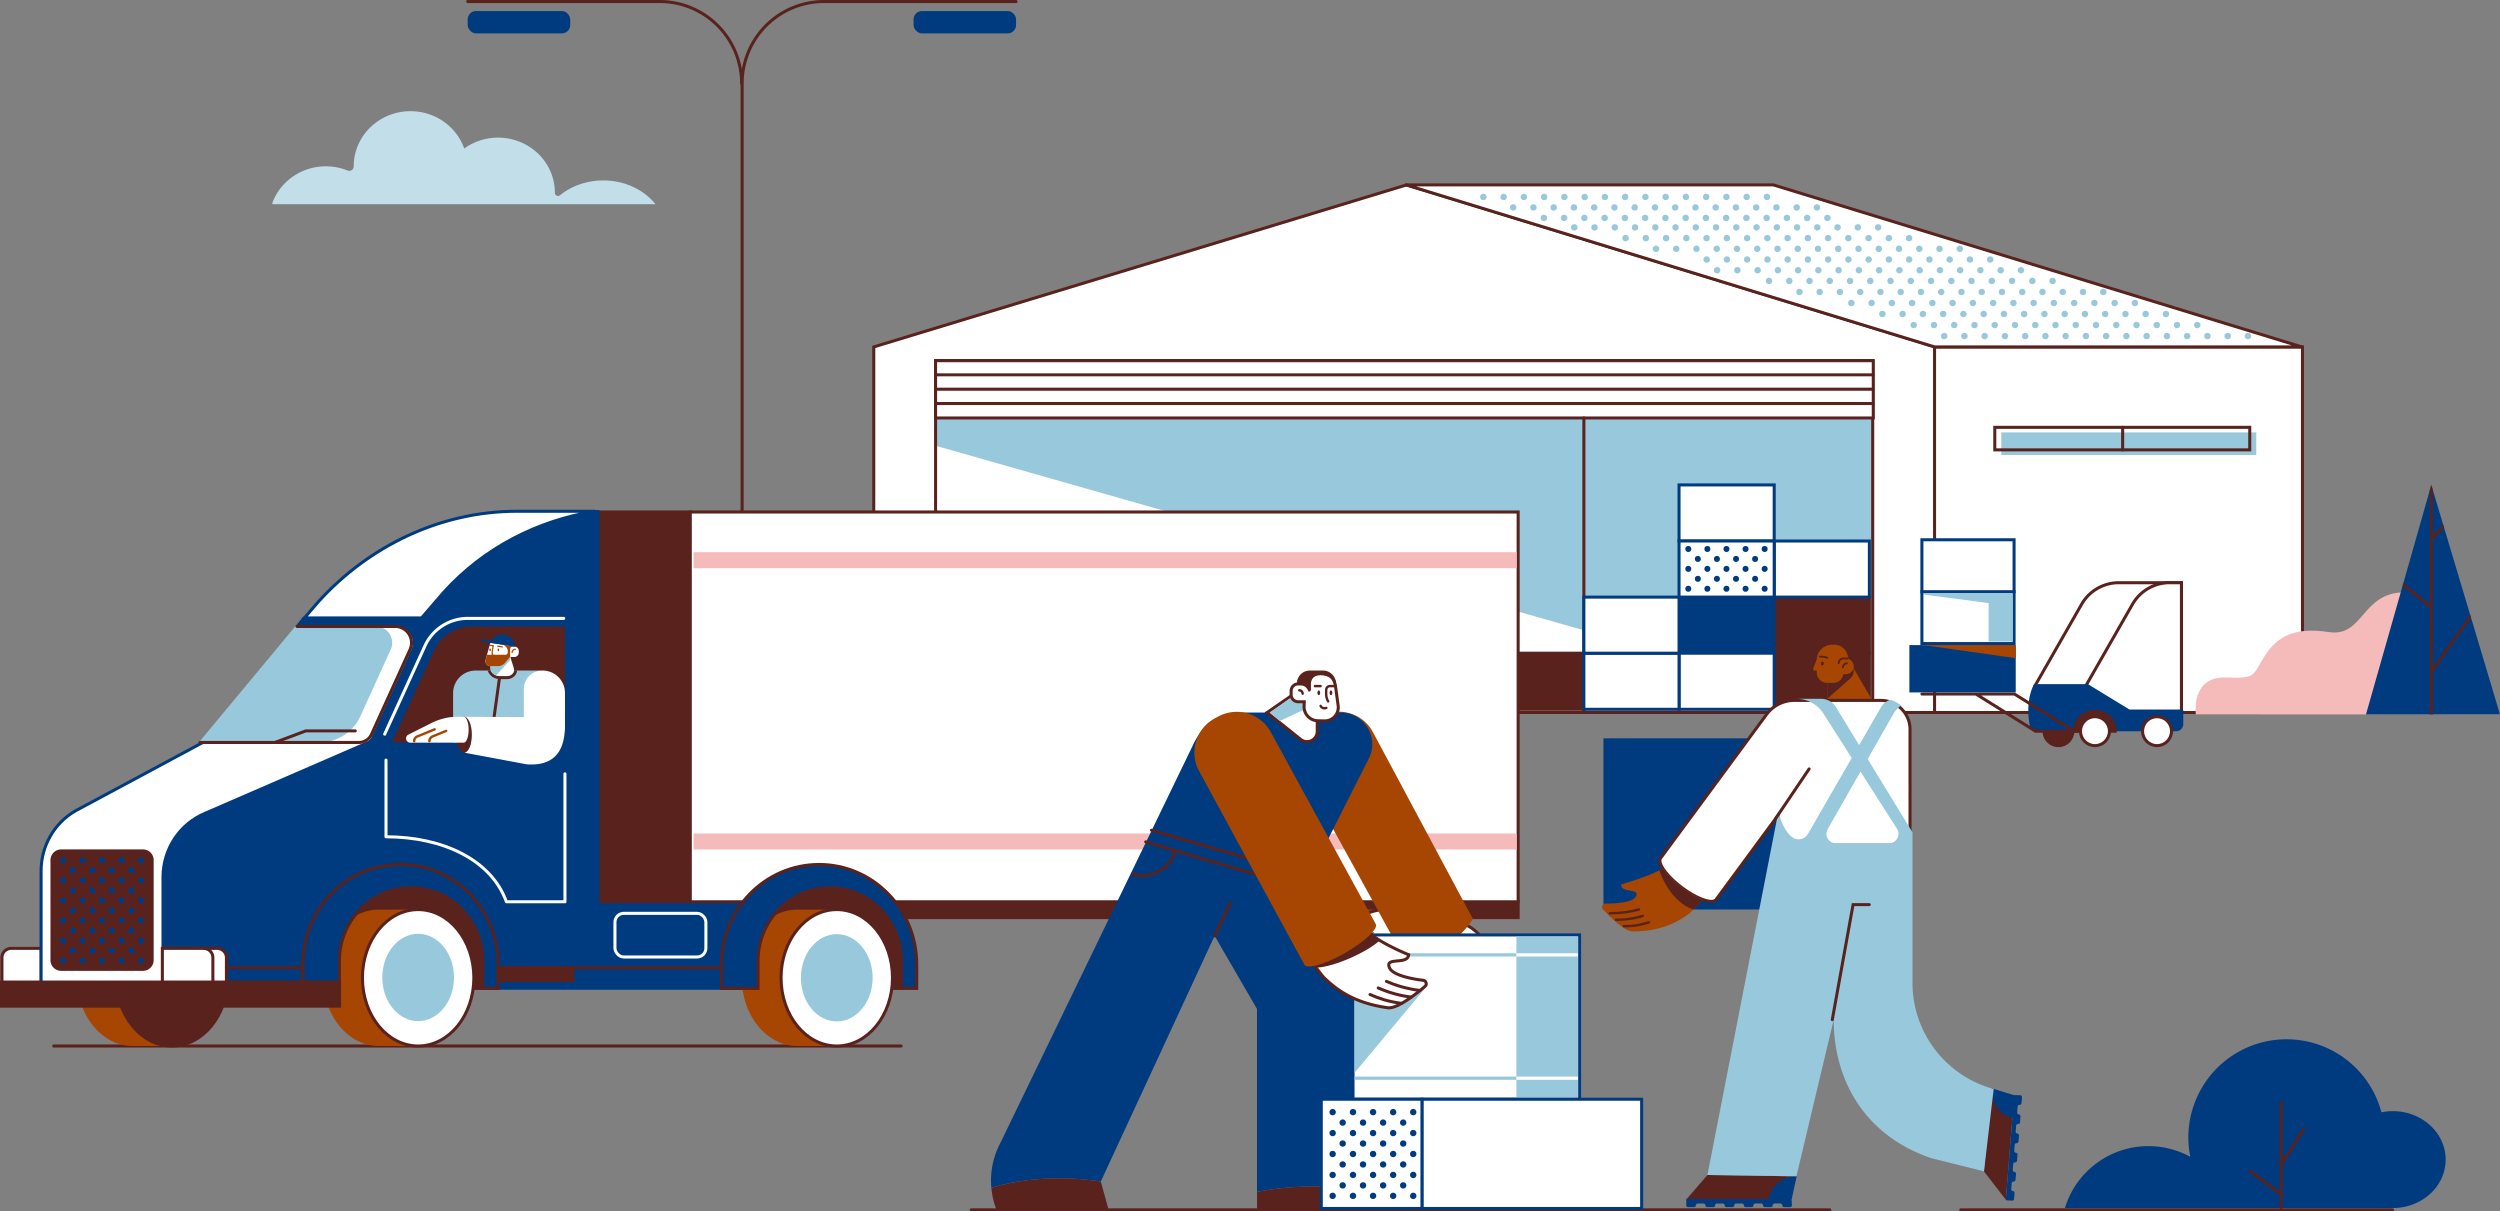 <svg xmlns="http://www.w3.org/2000/svg" width="4111.54" height="1992.25" viewBox="0 0 4111.54 1992.25">
    <rect x="0" y="0" width="4111.54" height="1992.25" fill="#808080" stroke="none"/>
    <g id="Layer_2" data-name="Layer 2">
        <g id="Слой_1" data-name="Слой 1">
            <g id="GROUND">
                <line x1="1597.27" y1="1989.75" x2="3009.3" y2="1989.75" fill="none" stroke="#59221d" stroke-linecap="round" stroke-miterlimit="10" stroke-width="5"/><line x1="88.35" y1="1720.28" x2="1481.96" y2="1720.28" fill="none" stroke="#59221d" stroke-linecap="round" stroke-miterlimit="10" stroke-width="5"/><line x1="3224.69" y1="1989.75" x2="3934.69" y2="1989.75" fill="none" stroke="#59221d" stroke-linecap="round" stroke-miterlimit="10" stroke-width="5"/></g><g id="LAMP"><path d="M1220.51,1602.53V137.28A134.78,134.78,0,0,1,1355.3,2.5H1671" fill="none" stroke="#59221d" stroke-linecap="round" stroke-miterlimit="10" stroke-width="5"/><path d="M1219.7,137.28A134.78,134.78,0,0,0,1084.92,2.5H769.18" fill="none" stroke="#59221d" stroke-linecap="round" stroke-miterlimit="10" stroke-width="5"/><rect x="1502.47" y="18.15" width="168.56" height="36.76" rx="13.72" fill="#003b80"/><rect x="769.18" y="18.15" width="168.56" height="36.76" rx="13.72" fill="#003b80"/></g><g id="STORAGE"><polygon points="1437 1171.8 1437 570.56 2313.27 304.07 3182.48 570.56 3182.48 1171.8 1437 1171.8" fill="#fff" stroke="#59221d" stroke-linecap="round" stroke-miterlimit="10" stroke-width="5"/><rect x="3181.62" y="570.56" width="605.06" height="601.24" fill="#fff" stroke="#59221d" stroke-linecap="round" stroke-miterlimit="10" stroke-width="5"/><polygon points="3785.66 570.56 2916.44 304.07 2312.4 304.07 3181.62 570.56 3785.66 570.56" fill="#fff" stroke="#59221d" stroke-linecap="round" stroke-linejoin="round" stroke-width="5"/><rect x="3291.35" y="711.14" width="419.31" height="37.11" fill="#98c8db"/><rect x="3280.67" y="702.77" width="419.31" height="37.11" fill="none" stroke="#59221d" stroke-linecap="round" stroke-miterlimit="10" stroke-width="5"/><line x1="3490.95" y1="739.88" x2="3490.95" y2="702.77" fill="none" stroke="#59221d" stroke-linecap="round" stroke-miterlimit="10" stroke-width="5"/><polygon points="3079.88 593.13 3079.88 1171.8 1538.67 733.04 1538.67 593.13 3079.88 593.13" fill="#98c8db"/><rect x="1538.67" y="593.13" width="1541.21" height="578.67" fill="none" stroke="#59221d" stroke-linecap="round" stroke-miterlimit="10" stroke-width="5"/><rect x="1538.67" y="593.13" width="1542.14" height="94.26" fill="#fff" stroke="#59221d" stroke-linecap="round" stroke-miterlimit="10" stroke-width="5"/><line x1="3080.3" y1="616.47" x2="1538.67" y2="616.47" fill="none" stroke="#59221d" stroke-linecap="round" stroke-miterlimit="10" stroke-width="5"/><line x1="3080.3" y1="640.08" x2="1538.67" y2="640.08" fill="none" stroke="#59221d" stroke-linecap="round" stroke-miterlimit="10" stroke-width="5"/><line x1="3080.3" y1="663.68" x2="1538.67" y2="663.68" fill="none" stroke="#59221d" stroke-linecap="round" stroke-miterlimit="10" stroke-width="5"/><line x1="2604.87" y1="687.38" x2="2604.87" y2="1171.8" fill="none" stroke="#59221d" stroke-linecap="round" stroke-miterlimit="10" stroke-width="5"/><rect x="2917.87" y="1074.27" width="156.5" height="92.25" fill="#59221d" stroke="#59221d" stroke-linecap="round" stroke-miterlimit="10" stroke-width="5"/><rect x="2917.87" y="982.01" width="156.5" height="92.25" fill="#59221d" stroke="#59221d" stroke-linecap="round" stroke-miterlimit="10" stroke-width="5"/><rect x="2761.37" y="1074.27" width="156.5" height="92.25" fill="#fff" stroke="#003b80" stroke-miterlimit="10" stroke-width="5"/><rect x="2761.12" y="982.01" width="159" height="92.25" fill="#003b80"/><rect x="2761.37" y="797.51" width="156.5" height="92.25" fill="#fff" stroke="#003b80" stroke-miterlimit="10" stroke-width="5"/><rect x="2917.87" y="889.76" width="156.5" height="92.25" fill="#fff" stroke="#003b80" stroke-miterlimit="10" stroke-width="5"/><rect x="2448.38" y="1074.27" width="156.5" height="92.25" fill="#59221d" stroke="#59221d" stroke-linecap="round" stroke-miterlimit="10" stroke-width="5"/><rect x="2604.87" y="1074.27" width="156.5" height="92.25" fill="#fff" stroke="#003b80" stroke-miterlimit="10" stroke-width="5"/><rect x="2604.87" y="982.01" width="156.5" height="92.25" fill="#fff" stroke="#003b80" stroke-miterlimit="10" stroke-width="5"/><rect x="2761.37" y="889.76" width="156.5" height="92.25" fill="#fff" stroke="#003b80" stroke-miterlimit="10" stroke-width="5"/><circle cx="2839.38" cy="902.87" r="4.98" fill="#003b80"/><circle cx="2807.99" cy="902.87" r="4.98" fill="#003b80"/><circle cx="2870.77" cy="902.87" r="4.98" fill="#003b80"/><circle cx="2902.16" cy="902.87" r="4.98" fill="#003b80"/><circle cx="2776.6" cy="902.87" r="4.98" fill="#003b80"/><circle cx="2823.69" cy="919.23" r="4.98" fill="#003b80"/><circle cx="2792.3" cy="919.23" r="4.98" fill="#003b80"/><circle cx="2855.08" cy="919.23" r="4.98" fill="#003b80"/><circle cx="2886.47" cy="919.23" r="4.98" fill="#003b80"/><circle cx="2839.38" cy="935.58" r="4.98" fill="#003b80"/><circle cx="2807.99" cy="935.58" r="4.98" fill="#003b80"/><circle cx="2870.77" cy="935.58" r="4.98" fill="#003b80"/><circle cx="2902.16" cy="935.58" r="4.98" fill="#003b80"/><circle cx="2776.6" cy="935.58" r="4.98" fill="#003b80"/><circle cx="2823.69" cy="951.94" r="4.98" fill="#003b80"/><circle cx="2792.3" cy="951.94" r="4.98" fill="#003b80"/><circle cx="2855.08" cy="951.94" r="4.98" fill="#003b80"/><circle cx="2886.47" cy="951.94" r="4.98" fill="#003b80"/><circle cx="2839.38" cy="968.29" r="4.98" fill="#003b80"/><circle cx="2807.99" cy="968.29" r="4.98" fill="#003b80"/><circle cx="2870.77" cy="968.29" r="4.98" fill="#003b80"/><circle cx="2902.16" cy="968.29" r="4.98" fill="#003b80"/><circle cx="2776.6" cy="968.29" r="4.98" fill="#003b80"/><circle cx="2706.04" cy="323.89" r="5.29" fill="#98c8db"/><circle cx="2739.35" cy="323.89" r="5.29" fill="#98c8db"/><circle cx="2772.66" cy="323.89" r="5.29" fill="#98c8db"/><circle cx="2805.97" cy="323.89" r="5.29" fill="#98c8db"/><circle cx="2839.28" cy="323.89" r="5.29" fill="#98c8db"/><circle cx="2872.59" cy="323.89" r="5.29" fill="#98c8db"/><circle cx="2905.9" cy="323.89" r="5.29" fill="#98c8db"/><circle cx="2472.88" cy="323.89" r="5.29" fill="#98c8db"/><circle cx="2439.58" cy="323.89" r="5.29" fill="#98c8db"/><circle cx="2506.19" cy="323.89" r="5.29" fill="#98c8db"/><circle cx="2539.5" cy="323.89" r="5.29" fill="#98c8db"/><circle cx="2572.81" cy="323.89" r="5.29" fill="#98c8db"/><circle cx="2606.12" cy="323.89" r="5.29" fill="#98c8db"/><circle cx="2639.43" cy="323.89" r="5.29" fill="#98c8db"/><circle cx="2672.74" cy="323.89" r="5.29" fill="#98c8db"/><circle cx="2788.35" cy="341.16" r="5.29" fill="#98c8db"/><circle cx="2821.65" cy="341.16" r="5.29" fill="#98c8db"/><circle cx="2854.96" cy="341.16" r="5.29" fill="#98c8db"/><circle cx="2888.27" cy="341.16" r="5.29" fill="#98c8db"/><circle cx="2921.58" cy="341.16" r="5.29" fill="#98c8db"/><circle cx="2954.89" cy="341.16" r="5.29" fill="#98c8db"/><circle cx="2988.2" cy="341.16" r="5.29" fill="#98c8db"/><circle cx="2555.19" cy="341.16" r="5.29" fill="#98c8db"/><circle cx="2521.88" cy="341.16" r="5.29" fill="#98c8db"/><circle cx="2588.49" cy="341.16" r="5.29" fill="#98c8db"/><circle cx="2621.8" cy="341.16" r="5.29" fill="#98c8db"/><circle cx="2655.11" cy="341.16" r="5.29" fill="#98c8db"/><circle cx="2688.42" cy="341.16" r="5.29" fill="#98c8db"/><circle cx="2721.73" cy="341.16" r="5.29" fill="#98c8db"/><circle cx="2755.04" cy="341.16" r="5.29" fill="#98c8db"/><circle cx="2488.57" cy="341.16" r="5.29" fill="#98c8db"/><circle cx="2805.54" cy="358.43" r="5.29" fill="#98c8db"/><circle cx="2838.85" cy="358.43" r="5.29" fill="#98c8db"/><circle cx="2872.16" cy="358.43" r="5.29" fill="#98c8db"/><circle cx="2905.47" cy="358.43" r="5.29" fill="#98c8db"/><circle cx="2938.78" cy="358.43" r="5.29" fill="#98c8db"/><circle cx="2972.08" cy="358.43" r="5.29" fill="#98c8db"/><circle cx="3005.39" cy="358.43" r="5.29" fill="#98c8db"/><circle cx="2572.38" cy="358.43" r="5.29" fill="#98c8db"/><circle cx="2539.07" cy="358.43" r="5.29" fill="#98c8db"/><circle cx="2605.69" cy="358.43" r="5.29" fill="#98c8db"/><circle cx="2639" cy="358.43" r="5.29" fill="#98c8db"/><circle cx="2672.31" cy="358.43" r="5.29" fill="#98c8db"/><circle cx="2705.62" cy="358.43" r="5.29" fill="#98c8db"/><circle cx="2738.92" cy="358.43" r="5.29" fill="#98c8db"/><circle cx="2772.23" cy="358.43" r="5.29" fill="#98c8db"/><circle cx="2888.87" cy="373.97" r="5.29" fill="#98c8db"/><circle cx="2922.18" cy="373.97" r="5.29" fill="#98c8db"/><circle cx="2955.49" cy="373.97" r="5.29" fill="#98c8db"/><circle cx="2988.8" cy="373.97" r="5.29" fill="#98c8db"/><circle cx="3022.1" cy="373.97" r="5.29" fill="#98c8db"/><circle cx="3055.41" cy="373.97" r="5.29" fill="#98c8db"/><circle cx="3088.72" cy="373.97" r="5.29" fill="#98c8db"/><circle cx="2655.71" cy="373.97" r="5.29" fill="#98c8db"/><circle cx="2622.4" cy="373.97" r="5.29" fill="#98c8db"/><circle cx="2689.02" cy="373.97" r="5.29" fill="#98c8db"/><circle cx="2722.33" cy="373.97" r="5.29" fill="#98c8db"/><circle cx="2755.64" cy="373.97" r="5.29" fill="#98c8db"/><circle cx="2788.94" cy="373.97" r="5.29" fill="#98c8db"/><circle cx="2822.25" cy="373.97" r="5.29" fill="#98c8db"/><circle cx="2855.56" cy="373.97" r="5.29" fill="#98c8db"/><circle cx="2589.09" cy="373.97" r="5.29" fill="#98c8db"/><circle cx="2939.92" cy="391.59" r="5.29" fill="#98c8db"/><circle cx="2973.22" cy="391.59" r="5.29" fill="#98c8db"/><circle cx="3006.53" cy="391.59" r="5.29" fill="#98c8db"/><circle cx="3039.84" cy="391.59" r="5.29" fill="#98c8db"/><circle cx="3073.15" cy="391.59" r="5.29" fill="#98c8db"/><circle cx="3106.46" cy="391.59" r="5.29" fill="#98c8db"/><circle cx="3139.77" cy="391.59" r="5.29" fill="#98c8db"/><circle cx="2706.76" cy="391.59" r="5.29" fill="#98c8db"/><circle cx="2673.45" cy="391.59" r="5.29" fill="#98c8db"/><circle cx="2740.06" cy="391.59" r="5.29" fill="#98c8db"/><circle cx="2773.37" cy="391.59" r="5.29" fill="#98c8db"/><circle cx="2806.68" cy="391.59" r="5.29" fill="#98c8db"/><circle cx="2839.99" cy="391.59" r="5.29" fill="#98c8db"/><circle cx="2873.3" cy="391.59" r="5.29" fill="#98c8db"/><circle cx="2906.61" cy="391.59" r="5.29" fill="#98c8db"/><circle cx="3023.24" cy="409.2" r="5.29" fill="#98c8db"/><circle cx="3056.55" cy="409.2" r="5.29" fill="#98c8db"/><circle cx="3089.86" cy="409.2" r="5.29" fill="#98c8db"/><circle cx="3123.17" cy="409.2" r="5.29" fill="#98c8db"/><circle cx="3156.48" cy="409.2" r="5.29" fill="#98c8db"/><circle cx="3189.79" cy="409.2" r="5.29" fill="#98c8db"/><circle cx="3223.09" cy="409.2" r="5.29" fill="#98c8db"/><circle cx="2790.08" cy="409.2" r="5.29" fill="#98c8db"/><circle cx="2756.77" cy="409.2" r="5.29" fill="#98c8db"/><circle cx="2823.39" cy="409.2" r="5.29" fill="#98c8db"/><circle cx="2856.7" cy="409.2" r="5.29" fill="#98c8db"/><circle cx="2890.01" cy="409.2" r="5.29" fill="#98c8db"/><circle cx="2923.32" cy="409.2" r="5.29" fill="#98c8db"/><circle cx="2956.63" cy="409.2" r="5.29" fill="#98c8db"/><circle cx="2989.93" cy="409.2" r="5.29" fill="#98c8db"/><circle cx="2723.47" cy="409.2" r="5.29" fill="#98c8db"/><circle cx="3073.26" cy="426.81" r="5.29" fill="#98c8db"/><circle cx="3106.57" cy="426.81" r="5.29" fill="#98c8db"/><circle cx="3139.88" cy="426.81" r="5.29" fill="#98c8db"/><circle cx="3173.19" cy="426.81" r="5.29" fill="#98c8db"/><circle cx="3206.5" cy="426.81" r="5.29" fill="#98c8db"/><circle cx="3239.81" cy="426.81" r="5.29" fill="#98c8db"/><circle cx="3273.11" cy="426.81" r="5.29" fill="#98c8db"/><circle cx="2840.1" cy="426.81" r="5.29" fill="#98c8db"/><circle cx="2806.79" cy="426.81" r="5.29" fill="#98c8db"/><circle cx="2873.41" cy="426.81" r="5.29" fill="#98c8db"/><circle cx="2906.72" cy="426.81" r="5.29" fill="#98c8db"/><circle cx="2940.03" cy="426.81" r="5.29" fill="#98c8db"/><circle cx="2973.34" cy="426.81" r="5.29" fill="#98c8db"/><circle cx="3006.65" cy="426.81" r="5.29" fill="#98c8db"/><circle cx="3039.95" cy="426.81" r="5.29" fill="#98c8db"/><circle cx="3123.77" cy="444.43" r="5.29" fill="#98c8db"/><circle cx="3157.08" cy="444.43" r="5.29" fill="#98c8db"/><circle cx="3190.38" cy="444.43" r="5.29" fill="#98c8db"/><circle cx="3223.69" cy="444.43" r="5.29" fill="#98c8db"/><circle cx="3257" cy="444.43" r="5.29" fill="#98c8db"/><circle cx="3290.31" cy="444.43" r="5.29" fill="#98c8db"/><circle cx="3323.62" cy="444.43" r="5.29" fill="#98c8db"/><circle cx="2890.61" cy="444.43" r="5.29" fill="#98c8db"/><circle cx="2857.3" cy="444.43" r="5.29" fill="#98c8db"/><circle cx="2923.92" cy="444.43" r="5.29" fill="#98c8db"/><circle cx="2957.22" cy="444.43" r="5.29" fill="#98c8db"/><circle cx="2990.53" cy="444.43" r="5.29" fill="#98c8db"/><circle cx="3023.84" cy="444.43" r="5.29" fill="#98c8db"/><circle cx="3057.15" cy="444.43" r="5.29" fill="#98c8db"/><circle cx="3090.46" cy="444.43" r="5.29" fill="#98c8db"/><circle cx="2823.99" cy="444.43" r="5.29" fill="#98c8db"/><circle cx="3175.84" cy="462.04" r="5.29" fill="#98c8db"/><circle cx="3209.15" cy="462.04" r="5.29" fill="#98c8db"/><circle cx="3242.46" cy="462.04" r="5.29" fill="#98c8db"/><circle cx="3275.76" cy="462.04" r="5.29" fill="#98c8db"/><circle cx="3309.07" cy="462.04" r="5.29" fill="#98c8db"/><circle cx="3342.38" cy="462.04" r="5.29" fill="#98c8db"/><circle cx="3375.69" cy="462.04" r="5.29" fill="#98c8db"/><circle cx="2942.68" cy="462.04" r="5.29" fill="#98c8db"/><circle cx="2909.37" cy="462.04" r="5.29" fill="#98c8db"/><circle cx="2975.99" cy="462.04" r="5.29" fill="#98c8db"/><circle cx="3009.3" cy="462.04" r="5.29" fill="#98c8db"/><circle cx="3042.6" cy="462.04" r="5.29" fill="#98c8db"/><circle cx="3075.91" cy="462.04" r="5.29" fill="#98c8db"/><circle cx="3109.22" cy="462.04" r="5.29" fill="#98c8db"/><circle cx="3142.53" cy="462.04" r="5.29" fill="#98c8db"/><circle cx="3259.17" cy="480.17" r="5.29" fill="#98c8db"/><circle cx="3292.47" cy="480.17" r="5.29" fill="#98c8db"/><circle cx="3325.78" cy="480.17" r="5.29" fill="#98c8db"/><circle cx="3359.09" cy="480.17" r="5.29" fill="#98c8db"/><circle cx="3392.4" cy="480.17" r="5.29" fill="#98c8db"/><circle cx="3425.71" cy="480.17" r="5.29" fill="#98c8db"/><circle cx="3459.02" cy="480.17" r="5.29" fill="#98c8db"/><circle cx="3026.01" cy="480.17" r="5.29" fill="#98c8db"/><circle cx="2992.7" cy="480.17" r="5.29" fill="#98c8db"/><circle cx="3059.31" cy="480.17" r="5.29" fill="#98c8db"/><circle cx="3092.62" cy="480.17" r="5.29" fill="#98c8db"/><circle cx="3125.93" cy="480.17" r="5.29" fill="#98c8db"/><circle cx="3159.24" cy="480.17" r="5.29" fill="#98c8db"/><circle cx="3192.55" cy="480.17" r="5.29" fill="#98c8db"/><circle cx="3225.86" cy="480.17" r="5.29" fill="#98c8db"/><circle cx="2959.39" cy="480.17" r="5.29" fill="#98c8db"/><circle cx="3311.24" cy="498.3" r="5.29" fill="#98c8db"/><circle cx="3344.55" cy="498.3" r="5.29" fill="#98c8db"/><circle cx="3377.85" cy="498.3" r="5.29" fill="#98c8db"/><circle cx="3411.16" cy="498.3" r="5.29" fill="#98c8db"/><circle cx="3444.47" cy="498.3" r="5.29" fill="#98c8db"/><circle cx="3477.78" cy="498.3" r="5.29" fill="#98c8db"/><circle cx="3511.09" cy="498.3" r="5.29" fill="#98c8db"/><circle cx="3078.08" cy="498.3" r="5.29" fill="#98c8db"/><circle cx="3044.77" cy="498.3" r="5.29" fill="#98c8db"/><circle cx="3111.39" cy="498.3" r="5.29" fill="#98c8db"/><circle cx="3144.69" cy="498.3" r="5.29" fill="#98c8db"/><circle cx="3178" cy="498.3" r="5.29" fill="#98c8db"/><circle cx="3211.31" cy="498.3" r="5.29" fill="#98c8db"/><circle cx="3244.62" cy="498.3" r="5.29" fill="#98c8db"/><circle cx="3277.93" cy="498.3" r="5.29" fill="#98c8db"/><circle cx="3395.59" cy="516.43" r="5.29" fill="#98c8db"/><circle cx="3428.9" cy="516.43" r="5.29" fill="#98c8db"/><circle cx="3462.21" cy="516.43" r="5.29" fill="#98c8db"/><circle cx="3495.52" cy="516.43" r="5.29" fill="#98c8db"/><circle cx="3528.83" cy="516.43" r="5.29" fill="#98c8db"/><circle cx="3562.13" cy="516.43" r="5.29" fill="#98c8db"/><circle cx="3162.43" cy="516.43" r="5.29" fill="#98c8db"/><circle cx="3129.12" cy="516.43" r="5.29" fill="#98c8db"/><circle cx="3195.74" cy="516.43" r="5.29" fill="#98c8db"/><circle cx="3229.05" cy="516.43" r="5.29" fill="#98c8db"/><circle cx="3262.36" cy="516.43" r="5.29" fill="#98c8db"/><circle cx="3295.67" cy="516.43" r="5.29" fill="#98c8db"/><circle cx="3328.97" cy="516.43" r="5.29" fill="#98c8db"/><circle cx="3362.28" cy="516.43" r="5.29" fill="#98c8db"/><circle cx="3095.81" cy="516.43" r="5.29" fill="#98c8db"/><circle cx="3497.14" cy="552.7" r="5.29" fill="#98c8db"/><circle cx="3530.45" cy="552.7" r="5.29" fill="#98c8db"/><circle cx="3563.76" cy="552.7" r="5.29" fill="#98c8db"/><circle cx="3597.07" cy="552.7" r="5.29" fill="#98c8db"/><circle cx="3630.37" cy="552.7" r="5.29" fill="#98c8db"/><circle cx="3663.68" cy="552.7" r="5.29" fill="#98c8db"/><circle cx="3696.99" cy="552.7" r="5.29" fill="#98c8db"/><circle cx="3263.98" cy="552.7" r="5.29" fill="#98c8db"/><circle cx="3230.67" cy="552.7" r="5.29" fill="#98c8db"/><circle cx="3297.29" cy="552.7" r="5.29" fill="#98c8db"/><circle cx="3330.6" cy="552.7" r="5.29" fill="#98c8db"/><circle cx="3363.91" cy="552.7" r="5.29" fill="#98c8db"/><circle cx="3397.21" cy="552.7" r="5.29" fill="#98c8db"/><circle cx="3430.52" cy="552.7" r="5.29" fill="#98c8db"/><circle cx="3463.83" cy="552.7" r="5.29" fill="#98c8db"/><circle cx="3197.36" cy="552.7" r="5.29" fill="#98c8db"/><circle cx="3413.81" cy="534.57" r="5.29" fill="#98c8db"/><circle cx="3447.12" cy="534.57" r="5.29" fill="#98c8db"/><circle cx="3480.43" cy="534.57" r="5.29" fill="#98c8db"/><circle cx="3513.74" cy="534.57" r="5.29" fill="#98c8db"/><circle cx="3547.05" cy="534.57" r="5.29" fill="#98c8db"/><circle cx="3580.36" cy="534.57" r="5.29" fill="#98c8db"/><circle cx="3613.66" cy="534.57" r="5.29" fill="#98c8db"/><circle cx="3180.65" cy="534.57" r="5.29" fill="#98c8db"/><circle cx="3147.34" cy="534.57" r="5.29" fill="#98c8db"/><circle cx="3213.96" cy="534.57" r="5.29" fill="#98c8db"/><circle cx="3247.27" cy="534.57" r="5.29" fill="#98c8db"/><circle cx="3280.58" cy="534.57" r="5.29" fill="#98c8db"/><circle cx="3313.89" cy="534.57" r="5.29" fill="#98c8db"/><circle cx="3347.2" cy="534.57" r="5.29" fill="#98c8db"/><circle cx="3380.5" cy="534.57" r="5.29" fill="#98c8db"/></g><g id="SMALL_CAR" data-name="SMALL CAR"><g id="CAR"><circle cx="3385.34" cy="1202.47" r="23.81" fill="#59221d" stroke="#59221d" stroke-linecap="round" stroke-miterlimit="10" stroke-width="5"/><path d="M3587.62,1170V958.34h-103a70.49,70.49,0,0,0-61.2,35.5l-76.27,133.36L3415.7,1170Z" fill="#fff" stroke="#59221d" stroke-linecap="round" stroke-miterlimit="10" stroke-width="5"/><path d="M3587.62,1170V958.34h-19.35a70.49,70.49,0,0,0-61.2,35.5L3430.8,1127.2l68.52,42.77Z" fill="#fff" stroke="#59221d" stroke-linecap="round" stroke-miterlimit="10" stroke-width="5"/><path d="M3590.62,1167v23.88a11.74,11.74,0,0,1-11.74,11.73H3349.71a11.73,11.73,0,0,1-11.51-9.43c-2.82-14-5.7-43.29,7-68h88.62l68.52,41.81Z" fill="#003b80"/><path d="M3412.05,1202.62a33.35,33.35,0,0,1,66.69,0Z" fill="#59221d" stroke="#59221d" stroke-linecap="round" stroke-miterlimit="10" stroke-width="5"/><circle cx="3445.4" cy="1202.47" r="23.81" fill="#fff" stroke="#59221d" stroke-linecap="round" stroke-miterlimit="10" stroke-width="5"/><circle cx="3547.5" cy="1202.47" r="23.81" fill="#fff" stroke="#59221d" stroke-linecap="round" stroke-miterlimit="10" stroke-width="5"/><polyline points="3249.64 1141.41 3347.7 1202.62 3410.99 1202.62 3312.93 1141.41 3160.81 1141.41" fill="none" stroke="#59221d" stroke-linecap="round" stroke-miterlimit="10" stroke-width="5"/></g><g id="BOXES"><rect x="3140.19" y="1060.93" width="174.92" height="77.86" fill="#003b80"/><rect x="3160.79" y="973.01" width="151.59" height="85.41" fill="#fff" stroke="#003b80" stroke-miterlimit="10" stroke-width="5"/><rect x="3160.79" y="887.71" width="151.59" height="85.41" fill="#fff" stroke="#003b80" stroke-miterlimit="10" stroke-width="5"/><polygon points="3163.14 1060.92 3315.12 1060.92 3315.12 1082.41 3163.14 1060.92" fill="#a74602"/><polygon points="3310.03 975.42 3310.03 1055.13 3270.52 1055.13 3270.52 991.86 3163.8 977.79 3163.8 975.42 3310.03 975.42" fill="#98c8db"/></g></g><g id="TRUCK"><g id="TRUCK-2" data-name="TRUCK"><g id="TRAILER"><rect x="985.69" y="1483.08" width="1511.08" height="26.04" fill="#59221d" stroke="#59221d" stroke-linecap="round" stroke-miterlimit="10" stroke-width="5"/><rect x="985.69" y="842.01" width="149.58" height="641.07" fill="#59221d" stroke="#59221d" stroke-linecap="round" stroke-miterlimit="10" stroke-width="5"/><rect x="1135.27" y="842.01" width="1361.5" height="641.07" fill="#fff" stroke="#59221d" stroke-linecap="round" stroke-miterlimit="10" stroke-width="5"/><rect x="1140.61" y="908.15" width="1353.52" height="26.32" fill="#f5bbbb"/><rect x="1140.61" y="1370.76" width="1353.52" height="26.32" fill="#f5bbbb"/></g><g id="CABIN"><path d="M18.39,1559.72H67.76a0,0,0,0,1,0,0v56.12a0,0,0,0,1,0,0H3.18a0,0,0,0,1,0,0v-40.91A15.21,15.21,0,0,1,18.39,1559.72Z" fill="#fff" stroke="#59221d" stroke-linecap="round" stroke-miterlimit="10" stroke-width="5"/><path d="M282.8,1720.28c-50.6,0-91.62-50.22-91.62-112.18s41-112.17,91.62-112.17H218.09c-50.6,0-91.62,50.22-91.62,112.17s41,112.18,91.62,112.18Z" fill="#a74602"/><ellipse cx="282.8" cy="1608.1" rx="91.62" ry="112.18" fill="#59221d" stroke="#59221d" stroke-linecap="round" stroke-miterlimit="10" stroke-width="5"/><path d="M485.08,1030.89l13.58-16.75h192.7L727.66,972c66.41-73.33,154.05-117.79,249-133.27h9.09v646.55h234.84v142.4H794.12v-47.23c0-66.59-52.81-120.55-117.94-120.55s-117.95,54-117.95,120.55v45.06H268.08V1439.41c0-44.28,26.3-84.11,66.46-100.67L599,1220.91a15.47,15.47,0,0,0,12.06-8.94l65.32-143.68a26.85,26.85,0,0,0-24.44-38Z" fill="#003b80"/><path d="M978.66,840.81c-94.9,15.49-182.54,59.94-248.95,133.27l-36.3,42.11H500.71l22.72-26.35c84.17-92.94,202.45-149,326.38-149Z" fill="#fff" stroke="#003b80" stroke-miterlimit="10" stroke-width="5"/><path d="M613.15,1217.91,337.53,1337.5c-42,17.32-69.45,58.94-69.45,105.2v182.84H67.58V1432.37c0-40.91,21.56-78.66,56.42-98.78l215.43-115.68Z" fill="#fff" stroke="#003b80" stroke-miterlimit="10" stroke-width="5"/><path d="M268.08,1559.72h89.07a15.21,15.21,0,0,1,15.21,15.21v40.91a0,0,0,0,1,0,0H268.08a0,0,0,0,1,0,0v-56.12A0,0,0,0,1,268.08,1559.72Z" fill="#fff" stroke="#59221d" stroke-linecap="round" stroke-miterlimit="10" stroke-width="5"/><path d="M267,1559.72H334.9a15.21,15.21,0,0,1,15.21,15.21v40.91a0,0,0,0,1,0,0H267a0,0,0,0,1,0,0v-56.12A0,0,0,0,1,267,1559.72Z" fill="#fff" stroke="#59221d" stroke-linecap="round" stroke-miterlimit="10" stroke-width="5"/><rect x="1011.34" y="1502.08" width="149.58" height="71.81" rx="14.52" fill="none" stroke="#fff" stroke-linecap="round" stroke-miterlimit="10" stroke-width="5"/><line x1="372.36" y1="1591.54" x2="1186.49" y2="1591.54" fill="none" stroke="#59221d" stroke-linecap="round" stroke-miterlimit="10" stroke-width="5"/><path d="M2278.9,1720.28c-50.6,0-91.62-50.22-91.62-112.18s41-112.17,91.62-112.17h-64.71c-50.6,0-91.62,50.22-91.62,112.17s41,112.18,91.62,112.18Z" fill="#a74602"/><ellipse cx="2278.9" cy="1608.1" rx="91.62" ry="112.18" fill="#fff" stroke="#59221d" stroke-linecap="round" stroke-miterlimit="10" stroke-width="5"/><ellipse cx="2278.9" cy="1608.1" rx="58.98" ry="71.8" fill="#98c8db"/><path d="M1482.59,1580.48v45.06H1246.7v-45.06c0-66.59,52.81-120.55,117.94-120.55S1482.59,1513.89,1482.59,1580.48Z" fill="#59221d" stroke="#59221d" stroke-linecap="round" stroke-miterlimit="10" stroke-width="5"/><path d="M1376.16,1720.28c-50.6,0-91.62-50.22-91.62-112.18s41-112.17,91.62-112.17h-64.71c-50.6,0-91.62,50.22-91.62,112.17s41,112.18,91.62,112.18Z" fill="#a74602"/><ellipse cx="1376.16" cy="1608.1" rx="91.62" ry="112.18" fill="#fff" stroke="#59221d" stroke-linecap="round" stroke-miterlimit="10" stroke-width="5"/><ellipse cx="1376.16" cy="1608.1" rx="58.98" ry="71.8" fill="#98c8db"/><path d="M1507.66,1585.85v39.69h-25.07v-45.06c0-66.59-52.81-120.55-117.95-120.55s-117.94,54-117.94,120.55v45.06h-60.21v-39.69c0-90.65,71.9-164.13,160.58-164.13S1507.66,1495.2,1507.66,1585.85Z" fill="#003b80" stroke="#59221d" stroke-miterlimit="10" stroke-width="5"/><path d="M794.12,1580.48v45.06H558.23v-45.06c0-66.59,52.81-120.55,117.94-120.55S794.12,1513.89,794.12,1580.48Z" fill="#59221d" stroke="#59221d" stroke-linecap="round" stroke-miterlimit="10" stroke-width="5"/><path d="M687.69,1720.28c-50.6,0-91.62-50.22-91.62-112.18s41-112.17,91.62-112.17H623c-50.6,0-91.62,50.22-91.62,112.17s41,112.18,91.62,112.18Z" fill="#a74602"/><ellipse cx="687.69" cy="1608.1" rx="91.62" ry="112.18" fill="#fff" stroke="#59221d" stroke-linecap="round" stroke-miterlimit="10" stroke-width="5"/><ellipse cx="687.69" cy="1607.57" rx="58.98" ry="71.8" fill="#98c8db"/><path d="M819.18,1585.85v39.69H794.12v-45.06c0-66.59-52.81-120.55-118-120.55s-117.94,54-117.94,120.55v45.06H498v-39.69c0-90.65,71.9-164.13,160.58-164.13S819.18,1495.2,819.18,1585.85Z" fill="#003b80" stroke="#59221d" stroke-miterlimit="10" stroke-width="5"/><rect y="1612.59" width="560.93" height="44.61" fill="#59221d"/><path d="M644.94,1220.75H903.63a25.49,25.49,0,0,0,25.49-25.49V1030.32H775.8a68.4,68.4,0,0,0-62.23,40Z" fill="#59221d"/><path d="M927.07,1017l-157.75,0a77.47,77.47,0,0,0-70.48,45.31l-66.2,145.12" fill="none" stroke="#fff" stroke-linecap="round" stroke-linejoin="round" stroke-width="5"/><path d="M929.12,1272.65v210.43h-96.3c-24.52-68.28-103.39-106.89-198-106.89V1250.08" fill="none" stroke="#fff" stroke-linecap="round" stroke-linejoin="round" stroke-width="5"/><path d="M597,1221.05H328.26l158.33-190.73H652a26.85,26.85,0,0,1,24.44,38L611.08,1212A15.5,15.5,0,0,1,597,1221.05Z" fill="#fff"/><path d="M525.44,1221.05H327l158.54-190.73H618.11a26.85,26.85,0,0,1,24.44,38l-49.72,109.37A74,74,0,0,1,525.44,1221.05Z" fill="#98c8db"/><path d="M329,1221.05H590.26a22.74,22.74,0,0,0,20.7-13.33l63.39-139.43a26.85,26.85,0,0,0-24.44-38H488.59" fill="none" stroke="#59221d" stroke-linecap="round" stroke-miterlimit="10" stroke-width="5"/><polyline points="452.91 1220.75 502.91 1202.03 584.28 1202.03" fill="none" stroke="#59221d" stroke-linecap="round" stroke-miterlimit="10" stroke-width="5"/><path d="M83,1578.87V1414.74a17.61,17.61,0,0,1,17.42-17.8h134.9a17.61,17.61,0,0,1,17.42,17.8v164.13a17.61,17.61,0,0,1-17.42,17.8H100.38A17.61,17.61,0,0,1,83,1578.87Z" fill="#59221d"/><circle cx="231.83" cy="1414.8" r="5.08" fill="#003b80"/><circle cx="103.78" cy="1414.8" r="5.08" fill="#003b80"/><circle cx="135.79" cy="1414.8" r="5.08" fill="#003b80"/><circle cx="167.81" cy="1414.8" r="5.08" fill="#003b80"/><circle cx="199.82" cy="1414.8" r="5.08" fill="#003b80"/><circle cx="215.83" cy="1431.32" r="5.08" fill="#003b80"/><circle cx="119.79" cy="1431.32" r="5.08" fill="#003b80"/><circle cx="151.8" cy="1431.32" r="5.08" fill="#003b80"/><circle cx="183.81" cy="1431.32" r="5.08" fill="#003b80"/><circle cx="231.83" cy="1447.84" r="5.08" fill="#003b80"/><circle cx="103.78" cy="1447.84" r="5.08" fill="#003b80"/><circle cx="135.79" cy="1447.84" r="5.08" fill="#003b80"/><circle cx="167.81" cy="1447.84" r="5.08" fill="#003b80"/><circle cx="199.82" cy="1447.84" r="5.08" fill="#003b80"/><circle cx="215.83" cy="1464.37" r="5.08" fill="#003b80"/><circle cx="119.79" cy="1464.37" r="5.08" fill="#003b80"/><circle cx="151.8" cy="1464.37" r="5.08" fill="#003b80"/><circle cx="183.81" cy="1464.37" r="5.08" fill="#003b80"/><circle cx="231.83" cy="1480.89" r="5.08" fill="#003b80"/><circle cx="103.78" cy="1480.89" r="5.08" fill="#003b80"/><circle cx="135.79" cy="1480.89" r="5.08" fill="#003b80"/><circle cx="167.81" cy="1480.89" r="5.08" fill="#003b80"/><circle cx="199.82" cy="1480.89" r="5.08" fill="#003b80"/><circle cx="215.83" cy="1497.42" r="5.08" fill="#003b80"/><circle cx="119.79" cy="1497.42" r="5.08" fill="#003b80"/><circle cx="151.8" cy="1497.42" r="5.08" fill="#003b80"/><circle cx="183.81" cy="1497.42" r="5.08" fill="#003b80"/><circle cx="231.83" cy="1513.94" r="5.08" fill="#003b80"/><circle cx="103.78" cy="1513.94" r="5.08" fill="#003b80"/><circle cx="135.79" cy="1513.94" r="5.08" fill="#003b80"/><circle cx="167.81" cy="1513.94" r="5.08" fill="#003b80"/><circle cx="199.82" cy="1513.94" r="5.08" fill="#003b80"/><circle cx="215.83" cy="1530.46" r="5.08" fill="#003b80"/><circle cx="119.79" cy="1530.46" r="5.08" fill="#003b80"/><circle cx="151.8" cy="1530.46" r="5.08" fill="#003b80"/><circle cx="183.81" cy="1530.46" r="5.08" fill="#003b80"/><circle cx="231.83" cy="1546.99" r="5.08" fill="#003b80"/><circle cx="103.78" cy="1546.99" r="5.08" fill="#003b80"/><circle cx="135.79" cy="1546.99" r="5.08" fill="#003b80"/><circle cx="167.81" cy="1546.99" r="5.08" fill="#003b80"/><circle cx="199.82" cy="1546.99" r="5.08" fill="#003b80"/><circle cx="215.83" cy="1563.51" r="5.08" fill="#003b80"/><circle cx="119.79" cy="1563.51" r="5.08" fill="#003b80"/><circle cx="151.8" cy="1563.51" r="5.08" fill="#003b80"/><circle cx="183.81" cy="1563.51" r="5.08" fill="#003b80"/><circle cx="231.83" cy="1580.03" r="5.08" fill="#003b80"/><circle cx="103.78" cy="1580.03" r="5.08" fill="#003b80"/><circle cx="135.79" cy="1580.03" r="5.08" fill="#003b80"/><circle cx="167.81" cy="1580.03" r="5.08" fill="#003b80"/><circle cx="199.82" cy="1580.03" r="5.08" fill="#003b80"/><rect x="819.18" y="1591.54" width="122.91" height="21.05" fill="#59221d" stroke="#59221d" stroke-linecap="round" stroke-miterlimit="10" stroke-width="5"/></g></g><g id="DRIVER"><g id="BODY"><path d="M782.24,1102.8H882.6a46.51,46.51,0,0,1,46.51,46.51v46A25.71,25.71,0,0,1,903.4,1221H745.17a0,0,0,0,1,0,0v-81.13A37.07,37.07,0,0,1,782.24,1102.8Z" fill="#98c8db"/><path d="M850.45,1102.8a14.5,14.5,0,0,1-2.59,7,17.29,17.29,0,0,1-14.25,7.11h-9.9L809.27,1221h-5l14.46-104.38c-8.06-1.27-14.54-6.74-16.6-13.82h5.14c2.24,5.31,8.23,9.1,15.06,9.1h11.32a12.27,12.27,0,0,0,10.15-5,9.43,9.43,0,0,0,1.66-4.12Z" fill="#59221d"/></g><g id="HAND"><path d="M892.55,1102.75a36.83,36.83,0,0,1,36.57,36.82V1193c0,35.38-12,67.52-62.68,64.06l-103.31-19.32c7.08-.18,12.79-13.29,12.79-29.45s-5.8-29.45-12.94-29.45l98.51.53v-46.54a30,30,0,0,1,30.25-30Z" fill="#fff"/><ellipse cx="762.98" cy="1208.25" rx="12.94" ry="29.46" fill="#59221d"/><path d="M770.73,1200.11c0,11.78-3.68,21.32-8.22,21.32h-87.7a7,7,0,0,1-7-7,7.07,7.07,0,0,1,1-3.67,7.16,7.16,0,0,1,2.8-2.57L709.85,1189a95.21,95.21,0,0,1,42.89-10.2h9.77C767.05,1178.79,770.73,1188.34,770.73,1200.11Z" fill="#fff"/><path d="M714.86,1199.48l-28.52,11.69a8.43,8.43,0,0,0-5.24,7.81" fill="none" stroke="#a74602" stroke-linecap="round" stroke-miterlimit="10" stroke-width="4"/><path d="M733.76,1202l-22.31,9.14a8.43,8.43,0,0,0-5.24,7.81" fill="none" stroke="#a74602" stroke-linecap="round" stroke-miterlimit="10" stroke-width="4"/></g><g id="NECK"><path d="M844.65,1105.38l0,0a10.4,10.4,0,0,1-.87,1.5,12.27,12.27,0,0,1-10.15,5H822.29a18,18,0,0,1-6.41-1.17,15.26,15.26,0,0,1-8.17-7,16.67,16.67,0,0,1-1-5.81v-2.32l32.17-16.19,5.77,18.11A12.93,12.93,0,0,1,844.65,1105.38Z" fill="#fff"/><path d="M839.26,1082.19a9.07,9.07,0,0,1-1.43,4.88l-22,23.66a15,15,0,0,1-8.64-7.93,20,20,0,0,1-.57-4.83v-2.32l32.17-16.19A9.09,9.09,0,0,1,839.26,1082.19Z" fill="#98c8db"/></g><g id="HEAD"><g id="EAR"><path d="M838.84,1063.29H846a7.13,7.13,0,0,1,7.13,7.13v2.95a7.13,7.13,0,0,1-7.13,7.13h-7.13a0,0,0,0,1,0,0v-17.21A0,0,0,0,1,838.84,1063.29Z" fill="#fff"/><path d="M842.24,1073.09a5.27,5.27,0,0,1,5.27-5.27" fill="none" stroke="#a74602" stroke-linecap="round" stroke-miterlimit="10" stroke-width="2"/></g><path id="HEAD-2" data-name="HEAD" d="M838.84,1062.06v18.46L831,1090a15.32,15.32,0,0,1-11.83,5.62H806.67a8.42,8.42,0,0,1-8-10.73l7.73-27.64Z" fill="#fff"/><path id="BEARD" d="M847.2,1063.29H843a4.18,4.18,0,0,0-4.18,4.19v13.06L831,1090a15.33,15.33,0,0,1-11.84,5.62H806.66a8.42,8.42,0,0,1-8-10.72l2.27-8.13h30.49a3.63,3.63,0,0,0,3.62-3.66l0-2.5a9.48,9.48,0,0,0-2.29-6.1c-1.42-1.66-3.42-3.79-5.7-4.16Z" fill="#a74602"/><g id="FACE"><path d="M805.37,1061l5.85,1.13s-3.89,15.44-.09,15.78" fill="none" stroke="#a74602" stroke-linecap="round" stroke-miterlimit="10" stroke-width="2"/><ellipse cx="819.65" cy="1068.68" rx="1.29" ry="2.26" fill="#a74602"/><ellipse cx="806.05" cy="1068.68" rx="1.29" ry="2.26" fill="#a74602"/><path d="M818.52,1062.6s5,.82,7.69,1.38" fill="none" stroke="#a74602" stroke-linecap="round" stroke-miterlimit="10" stroke-width="2"/></g><path id="CAP" d="M793.08,1055.31a2,2,0,0,1-1.83-2.3,2.21,2.21,0,0,1,2.57-1.64l14.43,2.15c2.57-4.31,8.08-10.77,17.7-9.92,21.26,1.88,21.26,19.69,21.26,19.69Z" fill="#003b80"/></g></g></g><g id="_2_MAN" data-name="2 MAN"><rect id="BOX" x="2637.07" y="1214.25" width="299.72" height="281.51" fill="#003b80"/><g id="SHOES"><path d="M2808.07,1932.45l146.32,2.14-2.27,9.75a35.93,35.93,0,0,1-35,27.77H2773.79Z" fill="#59221d"/><path d="M2946.45,1972.11l.59,10.12a3,3,0,0,1-3,3h-9.83a3,3,0,0,1-2.14-.86,2.88,2.88,0,0,1-.9-2.09,3,3,0,0,0-3-3l-9.71,0a3.08,3.08,0,0,0-2.14.86,2.87,2.87,0,0,0-.89,2.09,3,3,0,0,1-3,3h-9.82a3.07,3.07,0,0,1-2.15-.86,2.84,2.84,0,0,1-.89-2.09,3,3,0,0,0-3-3l-9.71,0a3.07,3.07,0,0,0-2.13.87,2.88,2.88,0,0,0-.9,2.09,3,3,0,0,1-3,3l-9.83,0a3.06,3.06,0,0,1-2.14-.87,2.87,2.87,0,0,1-.9-2.08,3,3,0,0,0-3-2.95h-9.7a3.08,3.08,0,0,0-2.14.86,3,3,0,0,0-.89,2.1,3,3,0,0,1-3,2.95l-9.82,0a3.07,3.07,0,0,1-2.14-.87,2.89,2.89,0,0,1-.9-2.08,3,3,0,0,0-3-2.94h-9.71a3.05,3.05,0,0,0-2.13.87,2.86,2.86,0,0,0-.9,2.08,3,3,0,0,1-3,3h-9.83a3.09,3.09,0,0,1-2.15-.86,2.93,2.93,0,0,1-.89-2.09,3,3,0,0,0-3-3l-9.7,0a3.07,3.07,0,0,0-2.14.86,2.87,2.87,0,0,0-.89,2.09,3,3,0,0,1-3,3h-9.82a3,3,0,0,1-3-3l0-10.4h135.53l1.48-5.63a46.14,46.14,0,0,1,44.53-31.9l-8,37.53Z" fill="#003b80"/><path d="M3262.85,1926.46l12.86-136.34,9.54,3a35.94,35.94,0,0,1,24.92,37.08l-11.38,142.88Z" fill="#59221d"/><path d="M3325.34,1804.49l-.76,9.79a3.08,3.08,0,0,1-1,2.07,2.86,2.86,0,0,1-2.15.73,3,3,0,0,0-3.18,2.78l-.75,9.68a3.13,3.13,0,0,0,.69,2.2,2.87,2.87,0,0,0,2,1,3,3,0,0,1,2.71,3.26l-.76,9.79a3.08,3.08,0,0,1-1,2.07,2.86,2.86,0,0,1-2.15.73,3,3,0,0,0-3.18,2.78l-.76,9.68a3.09,3.09,0,0,0,.7,2.2,2.87,2.87,0,0,0,2,1,3,3,0,0,1,2.7,3.26l-.75,9.79a3.08,3.08,0,0,1-1,2.07,2.93,2.93,0,0,1-2.15.73,3,3,0,0,0-3.18,2.78l-.76,9.68a3.1,3.1,0,0,0,.69,2.2,2.91,2.91,0,0,0,2,1.05,3,3,0,0,1,2.7,3.26l-.76,9.79a3.06,3.06,0,0,1-1,2.06,3,3,0,0,1-2.16.74,3,3,0,0,0-3.16,2.78l-.76,9.68a3.14,3.14,0,0,0,.69,2.2,2.89,2.89,0,0,0,2,1,3,3,0,0,1,2.71,3.26l-.76,9.79a3.08,3.08,0,0,1-1,2.07,2.93,2.93,0,0,1-2.15.73,3,3,0,0,0-3.18,2.78l-.75,9.68a3.14,3.14,0,0,0,.69,2.2,2.89,2.89,0,0,0,2,1,3,3,0,0,1,2.71,3.26l-.76,9.79a3,3,0,0,1-3.18,2.8l-10.37-.82,10.75-135.1L3304,1837a46.13,46.13,0,0,1-28.25-46.92l36.76,11V1801l10.14.22A3,3,0,0,1,3325.34,1804.49Z" fill="#003b80"/></g><g id="OVERALL"><path d="M3141.26,1199.67v190.41H2977.07c-27.54,0-54.12-16.85-53-49l-101.88,138.46v0h0c-6,7.87-31.11-1-56.23-19.84s-40.71-40.56-34.78-48.46l-.09.09,174.19-236.29a56.83,56.83,0,0,1,46.67-23.13h141.61A47.72,47.72,0,0,1,3141.26,1199.67Z" fill="#fff" stroke="#59221d" stroke-linecap="round" stroke-miterlimit="10" stroke-width="5"/><path d="M2808.06,1932.44l146.33,2.15,61.36-257.65c0,100.06,51.46,191.35,161.64,228.16l85.46,21.35,16-135.45a180.91,180.91,0,0,1-133.56-174.61V1368.86l-73.68-120.55,43.34-76a53.12,53.12,0,0,1,11.57-12.16,47.75,47.75,0,0,0-18-9.24,28.56,28.56,0,0,0-14.37,11.14l-36.52,63.39L3018.8,1162a28.42,28.42,0,0,0-23.68-12.72h-40.75a52.92,52.92,0,0,1,43.62,23l47.39,74.25-71.91,124.81c-5.23,9.08-17.28,11.92-25.75,5.74-9.74-7.08-17.51-22.28-20.82-35.51a1.78,1.78,0,0,0-3.48.1ZM3106.49,1387h-87a15.67,15.67,0,0,1-13.61-23.43l53.9-94.56,60,93.9A15.66,15.66,0,0,1,3106.49,1387Z" fill="#98c8db"/><line x1="2919.87" y1="1346.7" x2="2975.31" y2="1264.59" fill="none" stroke="#59221d" stroke-linecap="round" stroke-miterlimit="10" stroke-width="5"/><polyline points="3013.44 1676.94 3047.59 1487.79 3074.2 1487.79" fill="none" stroke="#59221d" stroke-linecap="round" stroke-miterlimit="10" stroke-width="5"/></g><g id="HAND-2" data-name="HAND"><path d="M2800.63,1479.46c-10.8,11.17-20.76,21.89-23.17,23.62-16.15,11.61-42.88,28.77-92.81,28.76-12.77,0-36.9-23.49-48.53-36.49-2.82-3.14-.54-9.45,3.68-9.37,18,.32,44-1.77,49.84-10.46,10.6-15.63-24.67-5.72-23.65-20.86,0,0,50-14.33,68.64-26.63,5.93,9.47,17.09,21,31.31,31.72C2778.25,1469,2790.57,1475.82,2800.63,1479.46Z" fill="#a74602"/><path d="M2800.63,1479.46c-5.85,6-11.44,12-15.74,16.38l-.55-.21c-36.52-13.17-52.51-55.56-55.43-64.25h0a64.37,64.37,0,0,0,5.72-3.34c5.93,9.47,17.09,21,31.31,31.72C2778.25,1469,2790.57,1475.82,2800.63,1479.46Z" fill="#59221d"/><path d="M2711.9,1516.91c-13.06,3.78-22.18,6.31-41.39,6.31" fill="none" stroke="#59221d" stroke-linecap="round" stroke-miterlimit="10" stroke-width="4"/><path d="M2701.77,1506.27a142.74,142.74,0,0,1-44.05,6.31" fill="none" stroke="#59221d" stroke-linecap="round" stroke-miterlimit="10" stroke-width="4"/><path d="M2695.62,1495.63c-13.06,3.78-28.83,6.31-48,6.31" fill="none" stroke="#59221d" stroke-linecap="round" stroke-miterlimit="10" stroke-width="4"/></g><g id="NECK-2" data-name="NECK"><polygon points="3005.15 1149.29 3005.15 1121.53 3046.5 1095.52 3077.64 1149.29 3005.15 1149.29" fill="#a74602"/><path d="M3005.15,1149.29v-27.76l41.35-26h0a16.08,16.08,0,0,1-3.56,20.36Z" fill="#59221d"/></g><g id="HEAD-3" data-name="HEAD"><path d="M3048.68,1095.86a12.91,12.91,0,0,1-12.9,12.89h-4.32a16.25,16.25,0,0,1-16.14,14.32h-10.17a17.25,17.25,0,0,1-17.25-17.25v-2.92h-3.62a2.45,2.45,0,0,1-2.29-3.34l5.91-15.18c0-13.32,12.13-24.12,25.45-24.12l3.34,0a22.42,22.42,0,0,1,21,14.86l3.18,8.87A12.91,12.91,0,0,1,3048.68,1095.86Z" fill="#a74602"/><path d="M3030.86,1097.58a6.64,6.64,0,0,1,6.64-6.65" fill="none" stroke="#59221d" stroke-linecap="round" stroke-miterlimit="10" stroke-width="3"/><path d="M2992.81,1079.76s7.94,0,12.34,2" fill="none" stroke="#59221d" stroke-linecap="round" stroke-miterlimit="10" stroke-width="3"/><ellipse cx="2996.99" cy="1091.22" rx="2.42" ry="3.31" fill="#59221d"/><path d="M3023.89,1090.68a7.71,7.71,0,0,1,7.71-7.71h7.15" fill="none" stroke="#59221d" stroke-linecap="round" stroke-miterlimit="10" stroke-width="3"/></g></g><g id="_1_MAN" data-name="1 MAN"><g id="RIGHT_HAND" data-name="RIGHT HAND"><path d="M2402.09,1521c11.65-6.39,44.86,27,40.25,32.72-6.68,8.34-21.89-5.58-23.48,3.49-1.86,10.66,48.11,57.37,39.67,67.12s-59.8,18.5-81,3.65c-11.54-8.08-34.4-36.7-47.4-56C2330.1,1572,2374.27,1536.22,2402.09,1521Z" fill="#fff" stroke="#59221d" stroke-linecap="round" stroke-miterlimit="10" stroke-width="5"/><path d="M2413.23,1634.83c-4.76-3.33-22.16-20.74-28.76-26.87" fill="none" stroke="#59221d" stroke-linecap="round" stroke-miterlimit="10" stroke-width="5"/><path d="M2435.66,1633.15c-4.76-3.34-28.8-25.67-35.16-32.4" fill="none" stroke="#59221d" stroke-linecap="round" stroke-miterlimit="10" stroke-width="5"/><path d="M2451,1628.66c-4.76-3.34-26.55-28.4-32.92-35.14" fill="none" stroke="#59221d" stroke-linecap="round" stroke-miterlimit="10" stroke-width="5"/><path d="M2422.4,1511.42c-39.58,61.38-110.74,68.59-110.74,68.59l-171.73-312.15a63.36,63.36,0,0,1,25.2-86l6.52-3.57a63.37,63.37,0,0,1,86,25.21Z" fill="#a74602"/></g><g id="OVERALL-2" data-name="OVERALL"><path d="M2251.25,1247.37l-106.91,211.55,93,163.59v333.36a537.35,537.35,0,0,0-72.08-4.66c-36.33,0-70.06,3.32-98,9v-300.9l-69.73-120.21-187.19,404.15h0a422.85,422.85,0,0,0-67.93-5.32c-42.45,0-81.43,5.88-112.06,15.71q-.53-6-.53-11.92a132.8,132.8,0,0,1,15.7-62.65l319.26-659.51c17.92-33,40.84-47.72,78.37-47.72H2204.8C2243.58,1171.86,2268.74,1212.75,2251.25,1247.37Z" fill="#003b80"/><line x1="1997.6" y1="1539.12" x2="2023.25" y2="1485.19" fill="none" stroke="#59221d" stroke-linecap="round" stroke-linejoin="round" stroke-width="5"/><polyline points="1893.79 1365.43 2152 1440.92 2142.48 1461.03 1884.26 1384.49" fill="none" stroke="#59221d" stroke-linecap="round" stroke-linejoin="round" stroke-width="5"/><path d="M1932.37,1399.9a56.19,56.19,0,0,1-69.82,37.91" fill="none" stroke="#59221d" stroke-linecap="round" stroke-linejoin="round" stroke-width="5"/></g><g id="NECK-3" data-name="NECK"><path d="M2083.89,1171.85l52.88-36.59,29.57,35.62v32.18a16.73,16.73,0,0,1-27.18,13Z" fill="#fff" stroke="#59221d" stroke-linecap="round" stroke-miterlimit="10" stroke-width="5"/><polygon points="2104.85 1185.61 2088.36 1171.93 2135.91 1138.14 2155.62 1161.87 2104.85 1185.61" fill="#98c8db"/></g><g id="HEAD-4" data-name="HEAD"><path d="M2178.22,1185.6l-11-.22a23,23,0,0,1-22.49-23.83l.28-7.43h-10a11.57,11.57,0,0,1-11.58-11.58v-6.22a11.57,11.57,0,0,1,11.58-11.58h6.22a11.41,11.41,0,0,1,5.67,1.48,25.6,25.6,0,0,1,24.64-18.17c18.39,0,23.37,9.51,25.07,22.08l4.11,30.3A22.2,22.2,0,0,1,2178.22,1185.6Z" fill="#fff" stroke="#59221d" stroke-linecap="round" stroke-miterlimit="10" stroke-width="5"/><path d="M2150.06,1133.52l2.22,4h0a3.69,3.69,0,0,0,3.72-3.67v-9.37a15.12,15.12,0,0,1,15.22-15h0a27.93,27.93,0,0,1,25.78,17l.1.23v-2.78a21.27,21.27,0,0,0-21.41-21.12h-21.37a21.27,21.27,0,0,0-21.4,20.78l-.05,3.15,5.31,0A13.52,13.52,0,0,1,2150.06,1133.52Z" fill="#59221d"/><path d="M2142.34,1140.84a5.58,5.58,0,0,0-5.57-5.58" fill="none" stroke="#59221d" stroke-linecap="round" stroke-linejoin="round" stroke-width="4"/><path d="M2171.87,1160.87c1.34,3.38,5.55,4.88,9.41,3.35" fill="none" stroke="#59221d" stroke-linecap="round" stroke-linejoin="round" stroke-width="4"/><path d="M2196,1128.37h-8.76a6.07,6.07,0,0,0-6.08,5.8c-.22,5.41-.73,13.51,3.25,19.3" fill="none" stroke="#59221d" stroke-linecap="round" stroke-linejoin="round" stroke-width="4"/><ellipse cx="2188.91" cy="1139.38" rx="2.25" ry="3.89" fill="#59221d"/><ellipse cx="2168.89" cy="1139.38" rx="2.25" ry="3.89" fill="#59221d"/><line x1="2162.53" y1="1128.37" x2="2171.87" y2="1128.37" fill="none" stroke="#59221d" stroke-linecap="round" stroke-linejoin="round" stroke-width="4"/></g><g id="SHOES-2" data-name="SHOES"><path d="M1823.3,1989.75H1638.87a132.81,132.81,0,0,1-8.45-36.09c30.63-9.83,69.61-15.71,112.06-15.71a422.85,422.85,0,0,1,67.93,5.32Z" fill="#59221d"/><path d="M2258.2,1989.75H2067.33v-29.53c27.89-5.69,61.62-9,98-9a537.35,537.35,0,0,1,72.08,4.66v.22Z" fill="#59221d"/></g><g id="BOXES-2" data-name="BOXES"><rect x="2225.19" y="1537.61" width="372.59" height="270.14" fill="#fff" stroke="#003b80" stroke-miterlimit="10" stroke-width="5"/><rect x="2227.75" y="1567.78" width="266.15" height="5.29" fill="#98c8db"/><rect x="2227.75" y="1770.57" width="266.15" height="5.29" fill="#98c8db"/><polygon points="2348.7 1619.37 2227.74 1764.27 2227.74 1619.37 2348.7 1619.37" fill="#98c8db"/><rect x="2493.9" y="1540.38" width="101.62" height="264.59" fill="#98c8db"/><path d="M2493.9,1770.57v5.3h101.24v-5.3Zm0-202.79v5.29h101.24v-5.29Z" fill="#fff"/><rect x="2172.99" y="1807.81" width="165.96" height="179.66" fill="#fff" stroke="#003b80" stroke-miterlimit="10" stroke-width="5"/><circle cx="2291.2" cy="1829.02" r="5.24" fill="#003b80"/><circle cx="2258.17" cy="1829.02" r="5.24" fill="#003b80"/><circle cx="2324.22" cy="1829.02" r="5.24" fill="#003b80"/><circle cx="2225.15" cy="1829.02" r="5.24" fill="#003b80"/><circle cx="2274.69" cy="1846.24" r="5.24" fill="#003b80"/><circle cx="2241.66" cy="1846.24" r="5.24" fill="#003b80"/><circle cx="2307.71" cy="1846.24" r="5.24" fill="#003b80"/><circle cx="2291.2" cy="1863.45" r="5.24" fill="#003b80"/><circle cx="2258.17" cy="1863.45" r="5.24" fill="#003b80"/><circle cx="2324.22" cy="1863.45" r="5.24" fill="#003b80"/><circle cx="2225.15" cy="1863.45" r="5.24" fill="#003b80"/><circle cx="2274.69" cy="1880.67" r="5.24" fill="#003b80"/><circle cx="2241.66" cy="1880.67" r="5.24" fill="#003b80"/><circle cx="2307.71" cy="1880.67" r="5.24" fill="#003b80"/><circle cx="2291.2" cy="1897.88" r="5.24" fill="#003b80"/><circle cx="2258.17" cy="1897.88" r="5.24" fill="#003b80"/><circle cx="2324.22" cy="1897.88" r="5.24" fill="#003b80"/><circle cx="2225.15" cy="1897.88" r="5.24" fill="#003b80"/><circle cx="2274.69" cy="1915.09" r="5.24" fill="#003b80"/><circle cx="2241.66" cy="1915.09" r="5.24" fill="#003b80"/><circle cx="2307.71" cy="1915.09" r="5.24" fill="#003b80"/><circle cx="2291.2" cy="1932.31" r="5.24" fill="#003b80"/><circle cx="2258.17" cy="1932.31" r="5.24" fill="#003b80"/><circle cx="2324.22" cy="1932.31" r="5.24" fill="#003b80"/><circle cx="2225.15" cy="1932.31" r="5.24" fill="#003b80"/><circle cx="2274.69" cy="1949.52" r="5.24" fill="#003b80"/><circle cx="2241.66" cy="1949.52" r="5.24" fill="#003b80"/><circle cx="2307.71" cy="1949.52" r="5.24" fill="#003b80"/><circle cx="2291.2" cy="1966.73" r="5.24" fill="#003b80"/><circle cx="2258.17" cy="1966.73" r="5.24" fill="#003b80"/><circle cx="2324.22" cy="1966.73" r="5.24" fill="#003b80"/><circle cx="2225.15" cy="1966.73" r="5.24" fill="#003b80"/><circle cx="2191.69" cy="1829.02" r="5.24" fill="#003b80"/><circle cx="2208.2" cy="1846.24" r="5.24" fill="#003b80"/><circle cx="2191.69" cy="1863.45" r="5.24" fill="#003b80"/><circle cx="2208.2" cy="1880.67" r="5.24" fill="#003b80"/><circle cx="2191.69" cy="1897.88" r="5.24" fill="#003b80"/><circle cx="2208.2" cy="1915.09" r="5.24" fill="#003b80"/><circle cx="2191.69" cy="1932.31" r="5.24" fill="#003b80"/><circle cx="2208.2" cy="1949.52" r="5.24" fill="#003b80"/><circle cx="2191.69" cy="1966.73" r="5.24" fill="#003b80"/><rect x="2338.95" y="1807.81" width="360.93" height="179.66" fill="#fff" stroke="#003b80" stroke-miterlimit="10" stroke-width="5"/></g><g id="LEFT_HAND" data-name="LEFT HAND"><path d="M2343.52,1622.27c-15.65,13.33-46,37.13-60.91,35.11-58.29-7.91-86.79-32.2-103.79-48.3-2.57-2.43-5.51-5.87-14.4-17.62h0l-2.33-3.1c12.83-2.76,31.35-10.34,50.37-21.32,18.09-10.45,33.11-21.73,42-31a106.29,106.29,0,0,0,14.72,10.57c20.49,12.62,47.51,23.56,47.51,23.56-1.22,17.84-41,2.23-31.15,22.16,5.5,11.08,34,17.43,55,19.9A5.7,5.7,0,0,1,2343.52,1622.27Z" fill="#fff" stroke="#59221d" stroke-linecap="round" stroke-miterlimit="10" stroke-width="5"/><path d="M2253.16,1635.63c14.65,6.48,29.56,11.52,52,14.56" fill="none" stroke="#59221d" stroke-linecap="round" stroke-miterlimit="10" stroke-width="5"/><path d="M2266.68,1624.81a193.08,193.08,0,0,0,54,15" fill="none" stroke="#59221d" stroke-linecap="round" stroke-miterlimit="10" stroke-width="5"/><path d="M2280.2,1614c14.65,6.49,32.66,12,55.08,15" fill="none" stroke="#59221d" stroke-linecap="round" stroke-miterlimit="10" stroke-width="5"/><path d="M2269.14,1546.66c-9.37,8.7-26.77,19.39-47.74,28.67-22.62,10-44.13,15.78-57,16.13h0l-2.33-3.1c12.83-2.76,31.35-10.34,50.37-21.32,18.09-10.45,33.11-21.73,42-31A106.29,106.29,0,0,0,2269.14,1546.66Z" fill="#59221d"/><path d="M1972.14,1268.26a63.81,63.81,0,0,1,25.39-86.61l5.71-3.12a63.81,63.81,0,0,1,86.61,25.38l172.72,315.82c4.4,7.61-18.05,28.78-50.12,47.31s-62.7,27.36-67.08,19.75Z" fill="#a74602"/></g></g><g id="PLANTS"><path d="M4111.54,1175l-500.25-.18s-8.68-62.78,49.95-60.69c51.09,1.82,42-2.4,63.3-35.33s49.41-47.72,105.65-39.26c57.2,8.59,53.21-64.66,123.75-65.41C4037.13,973.23,4111.54,1175,4111.54,1175Z" fill="#f5bbbb"/><g id="TREE"><polygon points="3891.1 1174.99 3998.55 797.51 4111.54 1174.99 3891.1 1174.99" fill="#003b80"/><polygon points="4064.07 1016.39 4001.05 1106.29 4001.05 1174.99 3996.05 1174.99 3996.05 1000.05 3951.15 964.04 3952.63 958.82 3996.05 993.64 3996.05 806.29 3998.55 797.51 4001.05 805.86 4001.05 880.13 4018.04 862.61 4019.68 868.1 4001.05 887.32 4001.05 1097.56 4062.24 1010.29 4064.07 1016.39" fill="#59221d"/></g><g id="BUSH"><path d="M3396,1986.75a143.55,143.55,0,0,1,206.18-84.27,161.45,161.45,0,0,1,314.34-73.2,94,94,0,0,1,18.68-1.86c48,0,86.94,35.67,86.94,79.67s-38.92,79.66-86.94,79.66Z" fill="#003b80"/><line x1="3751.5" y1="1985.99" x2="3751.5" y2="1813.28" fill="none" stroke="#59221d" stroke-linecap="round" stroke-miterlimit="10" stroke-width="5"/><line x1="3788.52" y1="1856.96" x2="3751.5" y2="1915.5" fill="none" stroke="#59221d" stroke-linecap="round" stroke-miterlimit="10" stroke-width="5"/><line x1="3700.86" y1="1926.39" x2="3751.5" y2="1964.51" fill="none" stroke="#59221d" stroke-linecap="round" stroke-miterlimit="10" stroke-width="5"/></g></g><path id="CLOUD" d="M447.87,335.87v-2c12.85-35.15,47.4-60.32,88-60.32a95.58,95.58,0,0,1,35.7,6.86,7.36,7.36,0,0,0,10.14-6.74v-.12a88.07,88.07,0,0,1,5.86-31.68c13.23-34.46,47.42-59,87.52-59s74.27,24.54,87.5,59c.31.78.6,1.57.88,2.37,1.13-.81,2.27-1.61,3.44-2.37a95.73,95.73,0,0,1,104.57,0c24.79,16.31,41.09,43.87,41.09,75.14v.13a5.21,5.21,0,0,0,8.49,3.93c18.65-15.09,43.65-24.32,71.13-24.32,35.61,0,67,15.49,85.88,39.13Z" fill="#c1dee9"/></g></g></svg>